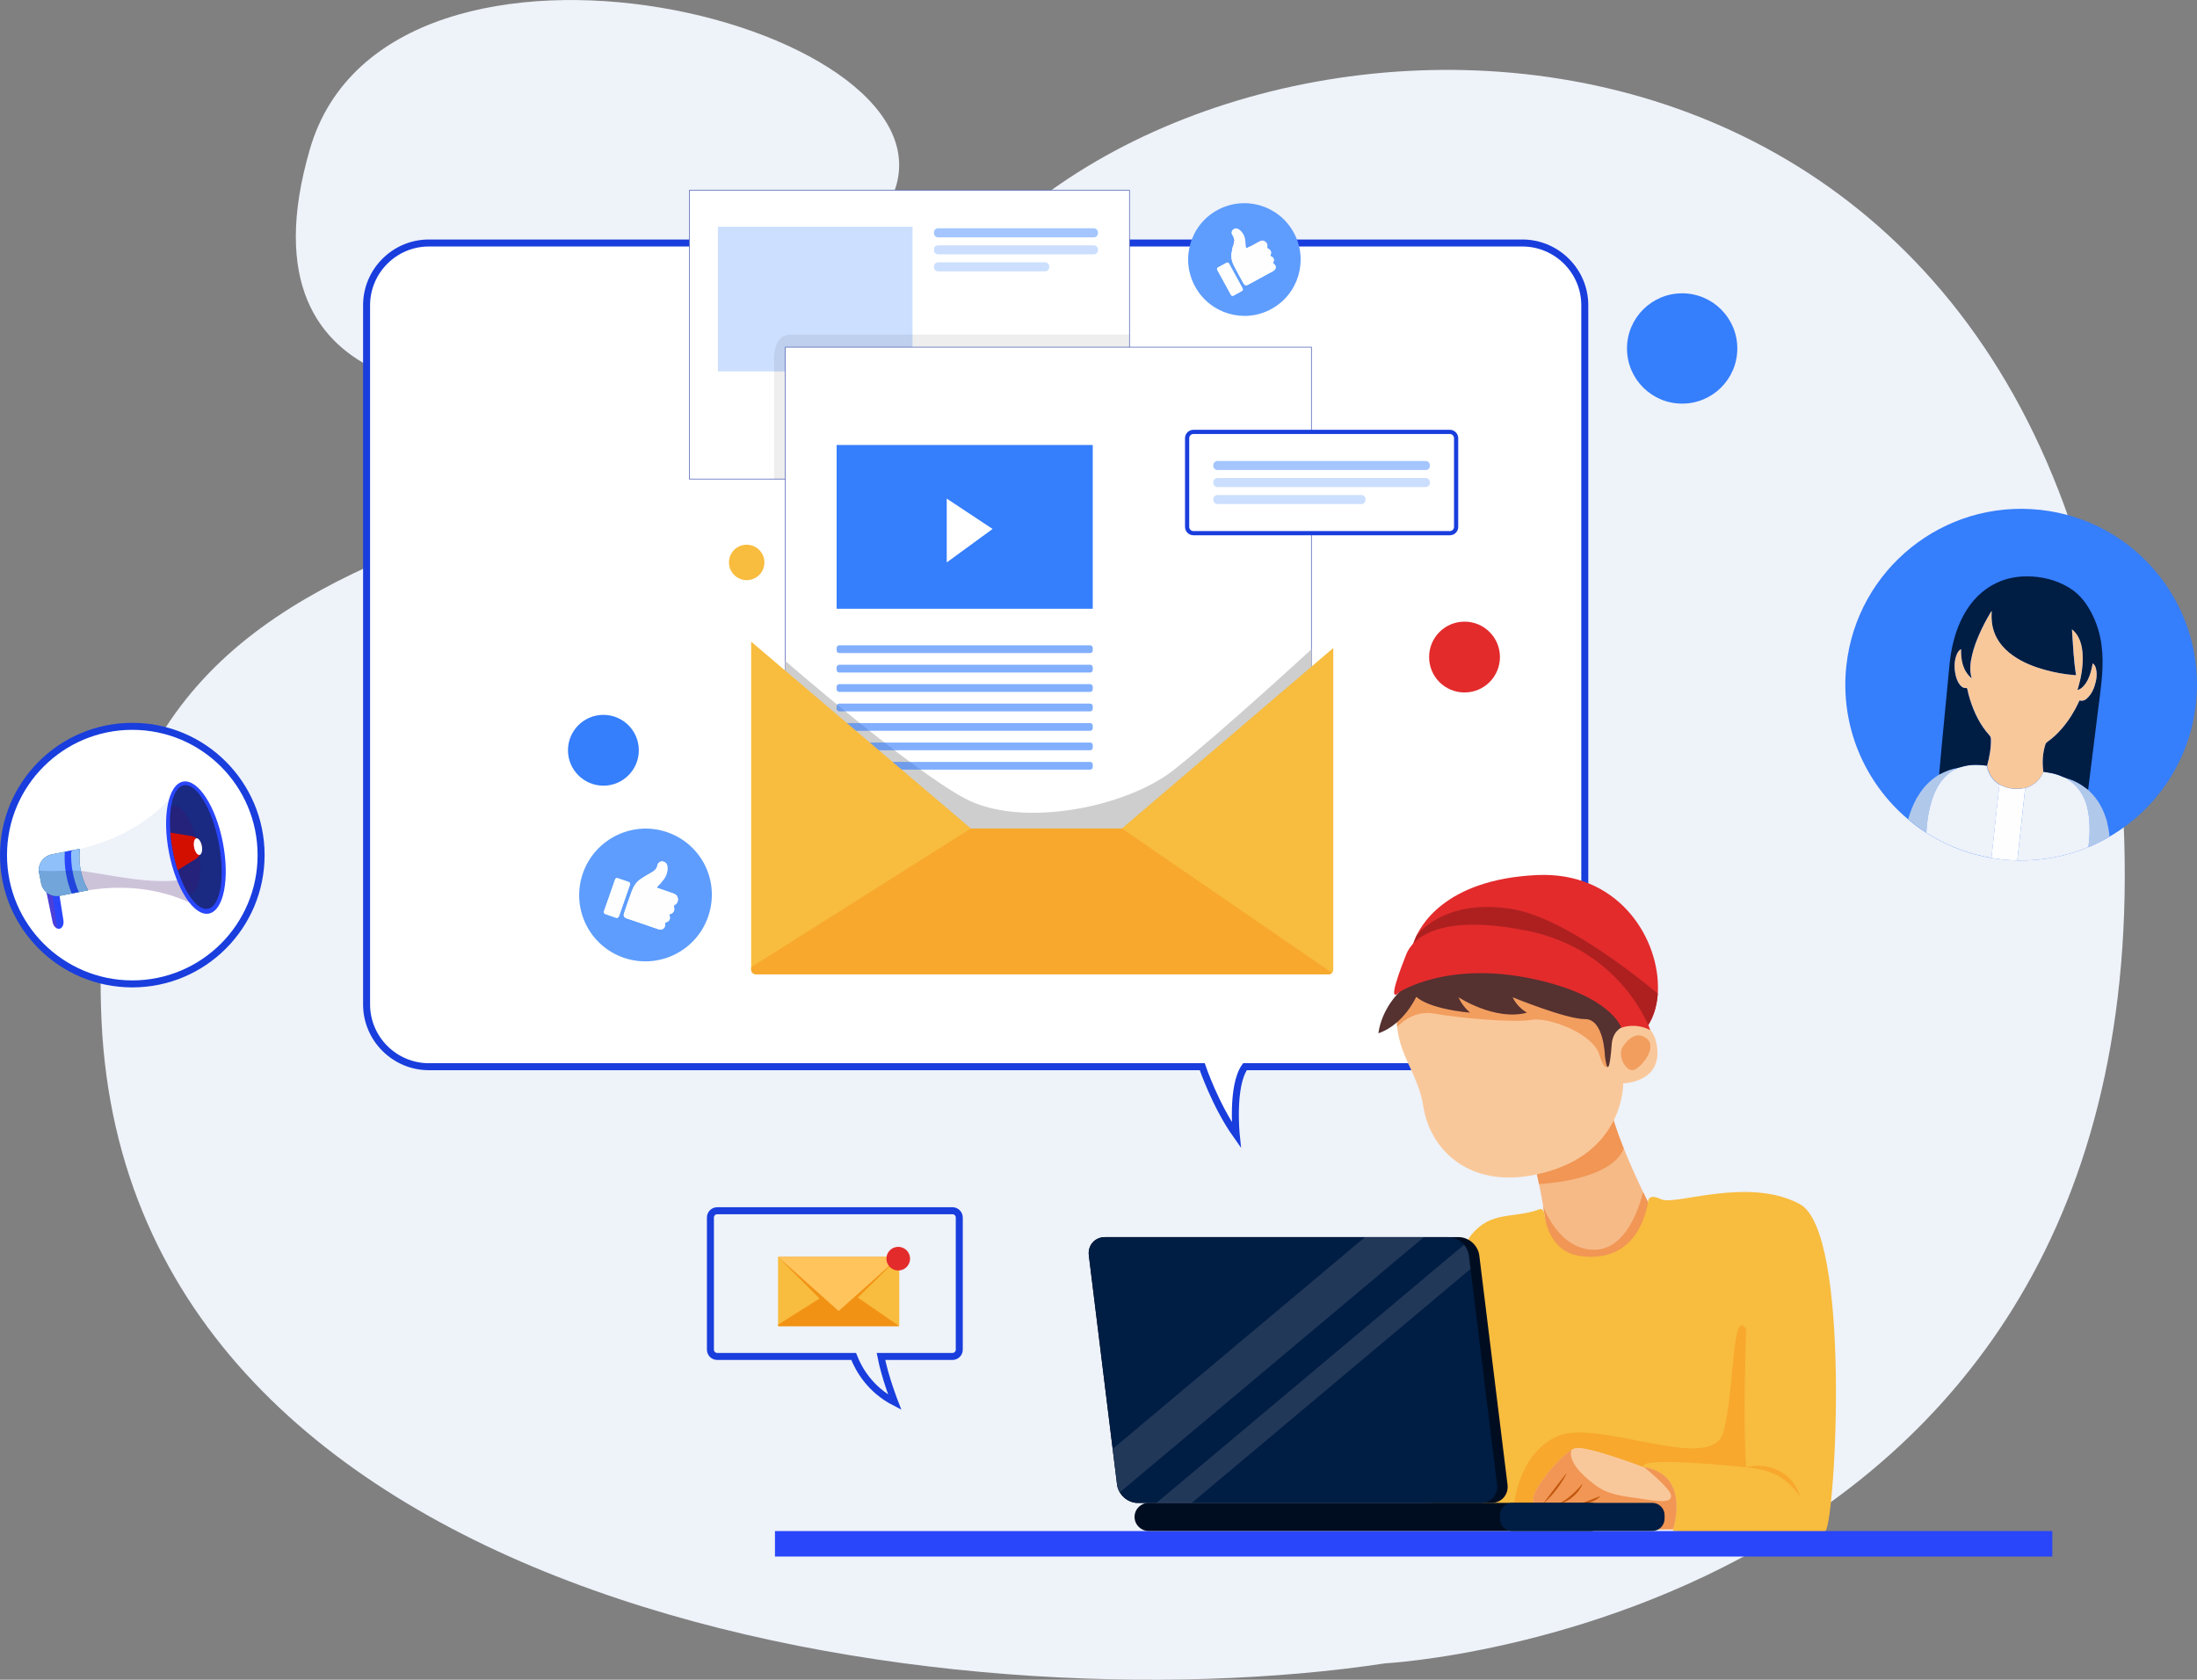 <?xml version="1.0" encoding="utf-8"?>
<!-- Generator: Adobe Illustrator 21.1.0, SVG Export Plug-In . SVG Version: 6.00 Build 0)  -->
<svg version="1.1" id="Слой_1" xmlns="http://www.w3.org/2000/svg" xmlns:xlink="http://www.w3.org/1999/xlink" x="0px" y="0px"
	 viewBox="0 0 3138.6 2400" style="enable-background:new 0 0 3138.6 2400;" xml:space="preserve">
<rect x="0" y="0" width="3138.6" height="2400" fill="#808080" stroke="none"/>
<style type="text/css">
	.st0{clip-path:url(#SVGID_2_);}
	.st1{clip-path:url(#SVGID_4_);fill:#EEF2F9;}
	.st2{opacity:7.000730e-02;clip-path:url(#SVGID_4_);}
	.st3{clip-path:url(#SVGID_6_);}
	.st4{clip-path:url(#SVGID_4_);fill:#357EFC;}
	.st5{clip-path:url(#SVGID_4_);fill:#FFFFFF;}
	.st6{clip-path:url(#SVGID_4_);fill:none;stroke:#193EDD;stroke-width:10;stroke-miterlimit:10;}
	.st7{clip-path:url(#SVGID_4_);fill:none;stroke:#586ABA;stroke-miterlimit:10;}
	.st8{opacity:0.45;clip-path:url(#SVGID_4_);}
	.st9{clip-path:url(#SVGID_8_);fill:#357EFC;}
	.st10{opacity:0.26;clip-path:url(#SVGID_4_);}
	.st11{clip-path:url(#SVGID_10_);fill:#357EFC;}
	.st12{opacity:0.25;clip-path:url(#SVGID_4_);}
	.st13{clip-path:url(#SVGID_12_);fill:#357EFC;}
	.st14{clip-path:url(#SVGID_14_);fill:#357EFC;}
	.st15{clip-path:url(#SVGID_16_);fill:#357EFC;}
	.st16{clip-path:url(#SVGID_18_);fill:#357EFC;}
	.st17{clip-path:url(#SVGID_20_);fill:#357EFC;}
	.st18{clip-path:url(#SVGID_22_);}
	.st19{clip-path:url(#SVGID_4_);fill:#CECECE;}
	.st20{opacity:0.62;clip-path:url(#SVGID_4_);}
	.st21{clip-path:url(#SVGID_24_);fill:#357EFC;}
	.st22{clip-path:url(#SVGID_4_);fill:#E32B2C;}
	.st23{clip-path:url(#SVGID_4_);fill:#AE2020;}
	.st24{clip-path:url(#SVGID_4_);fill:#F6BA87;}
	.st25{clip-path:url(#SVGID_4_);fill:#F19655;}
	.st26{clip-path:url(#SVGID_4_);fill:#F8BC3E;}
	.st27{clip-path:url(#SVGID_4_);fill:#F9C89A;}
	.st28{opacity:0.85;clip-path:url(#SVGID_4_);}
	.st29{clip-path:url(#SVGID_26_);fill:#F19655;}
	.st30{clip-path:url(#SVGID_4_);fill:#553130;}
	.st31{clip-path:url(#SVGID_4_);fill:none;stroke:#FFFFFF;stroke-miterlimit:10;}
	.st32{clip-path:url(#SVGID_4_);fill:#F7A82D;}
	.st33{clip-path:url(#SVGID_4_);fill:#C1560C;}
	.st34{clip-path:url(#SVGID_4_);fill:#2946FB;}
	.st35{clip-path:url(#SVGID_4_);fill-rule:evenodd;clip-rule:evenodd;fill:#000D21;}
	.st36{clip-path:url(#SVGID_4_);fill-rule:evenodd;clip-rule:evenodd;fill:#001D43;}
	.st37{opacity:0.29;clip-path:url(#SVGID_4_);}
	.st38{clip-path:url(#SVGID_28_);fill-rule:evenodd;clip-rule:evenodd;fill:#70778E;}
	.st39{clip-path:url(#SVGID_30_);fill:#F19655;}
	.st40{clip-path:url(#SVGID_4_);fill:none;stroke:#193EDD;stroke-width:6;stroke-miterlimit:10;}
	.st41{clip-path:url(#SVGID_4_);fill:#F29214;}
	.st42{clip-path:url(#SVGID_4_);fill:#FFC45C;}
	.st43{opacity:0.2;clip-path:url(#SVGID_4_);}
	.st44{clip-path:url(#SVGID_32_);fill:#D92150;}
	.st45{clip-path:url(#SVGID_34_);fill:#4A0659;}
	.st46{clip-path:url(#SVGID_4_);fill:#1A2982;}
	.st47{clip-path:url(#SVGID_36_);fill:#4A0659;}
	.st48{clip-path:url(#SVGID_4_);fill:#003E61;}
	.st49{clip-path:url(#SVGID_4_);fill:#8FC0FA;}
	.st50{clip-path:url(#SVGID_4_);fill:#D30F00;}
	.st51{clip-path:url(#SVGID_38_);fill:#003E61;}
	.st52{clip-path:url(#SVGID_4_);fill:#B0C8EA;}
	.st53{clip-path:url(#SVGID_4_);fill:#FEFEFE;}
	.st54{clip-path:url(#SVGID_4_);fill:#001D43;}
	.st55{clip-path:url(#SVGID_4_);fill:#0F111E;}
	.st56{clip-path:url(#SVGID_40_);fill:#357EFC;}
	.st57{clip-path:url(#SVGID_42_);fill:#357EFC;}
	.st58{clip-path:url(#SVGID_44_);fill:#357EFC;}
	.st59{clip-path:url(#SVGID_4_);fill:#5E9DFD;}
</style>
<g>
	<defs>
		<rect id="SVGID_1_" width="3138.6" height="2400"/>
	</defs>
	<clipPath id="SVGID_2_">
		<use xlink:href="#SVGID_1_"  style="overflow:visible;"/>
	</clipPath>
	<g class="st0">
		<defs>
			<rect id="SVGID_3_" width="3138.6" height="2400"/>
		</defs>
		<clipPath id="SVGID_4_">
			<use xlink:href="#SVGID_3_"  style="overflow:visible;"/>
		</clipPath>
		<path class="st1" d="M723.3,558c0,0,433.6-27.4,550.1-274.6c116.5-247.2-718.2-455.8-830.6-70.6C330.5,598,723.3,558,723.3,558"/>
		<path class="st1" d="M1978.7,2376.6c0,0,1142.3-59.3,1051.6-1259.5C2939.6-83.2,1759.8-71.9,1375.1,388.1
			c-384.7,460-1270.6,221.7-1230,1072C185.7,2310.3,1366.4,2469.4,1978.7,2376.6"/>
		<g class="st2">
			<g>
				<defs>
					<rect id="SVGID_5_" x="951" y="347.3" width="705.2" height="366.8"/>
				</defs>
				<clipPath id="SVGID_6_">
					<use xlink:href="#SVGID_5_"  style="overflow:visible;"/>
				</clipPath>
				<path class="st3" d="M957.1,347.3c0,0-13.9,361.3,0,365.1c13.9,3.8,238,0,238,0s458.2-20,460.2-51.7c2-31.7,0-313.4,0-313.4
					H957.1z"/>
			</g>
		</g>
		<path class="st4" d="M2101.5,792.6h-366.3c-5,0-9-4-9-9V656.8c0-5,4-9,9-9h366.3c4.9,0,9,4,9,9v126.8
			C2110.5,788.5,2106.5,792.6,2101.5,792.6"/>
		<path class="st5" d="M2264,436.1v999.1c0,48.9-40,88.9-88.9,88.9h-396.6c-19.6,27.5-12.4,97.5-12.4,97.5
			c-30-42.4-48.6-97.5-48.6-97.5H612.6c-48.9,0-88.9-40-88.9-88.9V436.1c0-48.9,40-88.9,88.9-88.9h1562.4
			C2224,347.3,2264,387.3,2264,436.1"/>
		<path class="st6" d="M2264,436.1v999.1c0,48.9-40,88.9-88.9,88.9h-396.6c-19.6,27.5-12.4,97.5-12.4,97.5
			c-30-42.4-48.6-97.5-48.6-97.5H612.6c-48.9,0-88.9-40-88.9-88.9V436.1c0-48.9,40-88.9,88.9-88.9h1562.4
			C2224,347.3,2264,387.3,2264,436.1z"/>
		<rect x="984.9" y="271.9" class="st5" width="628.7" height="412.6"/>
		<rect x="984.9" y="271.9" class="st7" width="628.7" height="412.6"/>
		<g class="st8">
			<g>
				<defs>
					<rect id="SVGID_7_" x="1430.6" y="744.1" width="309.4" height="12.9"/>
				</defs>
				<clipPath id="SVGID_8_">
					<use xlink:href="#SVGID_7_"  style="overflow:visible;"/>
				</clipPath>
				<path class="st9" d="M1734.1,757h-297.6c-3.3,0-5.9-2.7-5.9-5.9V750c0-3.3,2.7-5.9,5.9-5.9h297.6c3.3,0,5.9,2.7,5.9,5.9v1.1
					C1740,754.4,1737.3,757,1734.1,757"/>
			</g>
		</g>
		<g class="st10">
			<g>
				<defs>
					<rect id="SVGID_9_" x="1430.6" y="768.4" width="309.4" height="12.9"/>
				</defs>
				<clipPath id="SVGID_10_">
					<use xlink:href="#SVGID_9_"  style="overflow:visible;"/>
				</clipPath>
				<path class="st11" d="M1734.1,781.3h-297.6c-3.3,0-5.9-2.7-5.9-5.9v-1.1c0-3.3,2.7-5.9,5.9-5.9h297.6c3.3,0,5.9,2.7,5.9,5.9v1.1
					C1740,778.7,1737.3,781.3,1734.1,781.3"/>
			</g>
		</g>
		<g class="st12">
			<g>
				<defs>
					<rect id="SVGID_11_" x="1430.6" y="792.7" width="217.5" height="12.9"/>
				</defs>
				<clipPath id="SVGID_12_">
					<use xlink:href="#SVGID_11_"  style="overflow:visible;"/>
				</clipPath>
				<path class="st13" d="M1642.2,805.6h-205.7c-3.3,0-5.9-2.7-5.9-5.9v-1.1c0-3.3,2.7-5.9,5.9-5.9h205.7c3.3,0,5.9,2.7,5.9,5.9v1.1
					C1648.1,803,1645.4,805.6,1642.2,805.6"/>
			</g>
		</g>
		<g class="st8">
			<g>
				<defs>
					<rect id="SVGID_13_" x="1334.2" y="326.3" width="234.3" height="12.9"/>
				</defs>
				<clipPath id="SVGID_14_">
					<use xlink:href="#SVGID_13_"  style="overflow:visible;"/>
				</clipPath>
				<path class="st14" d="M1562.6,339.1h-222.5c-3.3,0-5.9-2.7-5.9-5.9v-1.1c0-3.3,2.7-5.9,5.9-5.9h222.5c3.3,0,5.9,2.7,5.9,5.9v1.1
					C1568.5,336.5,1565.9,339.1,1562.6,339.1"/>
			</g>
		</g>
		<g class="st10">
			<g>
				<defs>
					<rect id="SVGID_15_" x="1334.2" y="350.6" width="234.3" height="12.9"/>
				</defs>
				<clipPath id="SVGID_16_">
					<use xlink:href="#SVGID_15_"  style="overflow:visible;"/>
				</clipPath>
				<path class="st15" d="M1562.6,363.4h-222.5c-3.3,0-5.9-2.7-5.9-5.9v-1.1c0-3.3,2.7-5.9,5.9-5.9h222.5c3.3,0,5.9,2.7,5.9,5.9v1.1
					C1568.5,360.8,1565.9,363.4,1562.6,363.4"/>
			</g>
		</g>
		<g class="st12">
			<g>
				<defs>
					<rect id="SVGID_17_" x="1334.2" y="374.8" width="164.7" height="12.9"/>
				</defs>
				<clipPath id="SVGID_18_">
					<use xlink:href="#SVGID_17_"  style="overflow:visible;"/>
				</clipPath>
				<path class="st16" d="M1493,387.7h-152.9c-3.3,0-5.9-2.7-5.9-5.9v-1.1c0-3.3,2.7-5.9,5.9-5.9H1493c3.3,0,5.9,2.7,5.9,5.9v1.1
					C1498.9,385.1,1496.3,387.7,1493,387.7"/>
			</g>
		</g>
		<g class="st12">
			<g>
				<defs>
					<rect id="SVGID_19_" x="1025.6" y="323.9" width="278" height="206.7"/>
				</defs>
				<clipPath id="SVGID_20_">
					<use xlink:href="#SVGID_19_"  style="overflow:visible;"/>
				</clipPath>
				<rect x="1025.6" y="323.9" class="st17" width="278" height="206.7"/>
			</g>
		</g>
		<g class="st2">
			<g>
				<defs>
					<rect id="SVGID_21_" x="1105.8" y="478.2" width="507.2" height="206.3"/>
				</defs>
				<clipPath id="SVGID_22_">
					<use xlink:href="#SVGID_21_"  style="overflow:visible;"/>
				</clipPath>
				<path class="st18" d="M1105.9,684.4V515.8c0,0-3-37.7,23.8-37.7c31.2,0.1,483.3,0,483.3,0v206.3H1105.9z"/>
			</g>
		</g>
		<rect x="1121.8" y="496" class="st5" width="751.7" height="815.6"/>
		<rect x="1121.8" y="496" class="st7" width="751.7" height="815.6"/>
		<path class="st19" d="M1121.8,944.3c0,0,176,153.2,256.4,196.4c80.3,43.1,230.6,13.4,299-40.9c68.4-54.3,196.4-172.2,196.4-172.2
			v265.2c0,0-409.7,167.1-488.3,139.3c-78.5-27.8-263.5-209.5-263.5-209.5V944.3z"/>
		<g class="st20">
			<g>
				<defs>
					<rect id="SVGID_23_" x="1195.2" y="922" width="365.9" height="177.8"/>
				</defs>
				<clipPath id="SVGID_24_">
					<use xlink:href="#SVGID_23_"  style="overflow:visible;"/>
				</clipPath>
				<path class="st21" d="M1557.4,933.1h-358.5c-2.1,0-3.7-1.7-3.7-3.7v-3.7c0-2.1,1.7-3.7,3.7-3.7h358.5c2.1,0,3.7,1.7,3.7,3.7v3.7
					C1561.1,931.4,1559.4,933.1,1557.4,933.1"/>
				<path class="st21" d="M1557.4,960.9h-358.5c-2.1,0-3.7-1.7-3.7-3.7v-3.7c0-2.1,1.7-3.7,3.7-3.7h358.5c2.1,0,3.7,1.7,3.7,3.7v3.7
					C1561.1,959.2,1559.4,960.9,1557.4,960.9"/>
				<path class="st21" d="M1557.4,988.6h-358.5c-2.1,0-3.7-1.7-3.7-3.7v-3.7c0-2.1,1.7-3.7,3.7-3.7h358.5c2.1,0,3.7,1.7,3.7,3.7v3.7
					C1561.1,987,1559.4,988.6,1557.4,988.6"/>
				<path class="st21" d="M1557.4,1016.4h-358.5c-2.1,0-3.7-1.7-3.7-3.7v-3.7c0-2.1,1.7-3.7,3.7-3.7h358.5c2.1,0,3.7,1.7,3.7,3.7
					v3.7C1561.1,1014.7,1559.4,1016.4,1557.4,1016.4"/>
				<path class="st21" d="M1557.4,1044.2h-358.5c-2.1,0-3.7-1.7-3.7-3.7v-3.7c0-2.1,1.7-3.7,3.7-3.7h358.5c2.1,0,3.7,1.7,3.7,3.7
					v3.7C1561.1,1042.5,1559.4,1044.2,1557.4,1044.2"/>
				<path class="st21" d="M1557.4,1072h-358.5c-2.1,0-3.7-1.7-3.7-3.7v-3.7c0-2.1,1.7-3.7,3.7-3.7h358.5c2.1,0,3.7,1.7,3.7,3.7v3.7
					C1561.1,1070.3,1559.4,1072,1557.4,1072"/>
				<path class="st21" d="M1557.4,1099.7h-358.5c-2.1,0-3.7-1.7-3.7-3.7v-3.7c0-2.1,1.7-3.7,3.7-3.7h358.5c2.1,0,3.7,1.7,3.7,3.7
					v3.7C1561.1,1098,1559.4,1099.7,1557.4,1099.7"/>
			</g>
		</g>
		<path class="st22" d="M2368.3,1419.6c-1.4,20.2-7.5,38.3-18.4,51.5c0,0-146.5-115.9-186.6-119.7c-0.2,0-0.3,0-0.5,0
			c-11.7-1.1-28.7-1.9-46.8-2.4c-44.6-1.4-96.5-1.5-96.5-1.5s0.4-1.5,1.4-4.2l0-0.1c6.8-18.1,41.5-86.5,174.3-92.9
			c114.1-5.5,172.1,85.5,173.3,157.8C2368.6,1411.9,2368.5,1415.8,2368.3,1419.6"/>
		<path class="st23" d="M2368.3,1419.6c-1.4,20.2-7.5,38.3-18.4,51.5c0,0-146.5-115.9-186.6-119.7c-0.2,0-0.3,0-0.5,0
			c-14.2-0.9-128.6,3.8-146.8,3.2l4.9-11.3l0-0.1l2.7-6.3c0,0,37.8-53.6,135.2-38.3C2228.5,1309.5,2326.2,1384.8,2368.3,1419.6"/>
		<path class="st24" d="M2372.3,1805.8c-24.5,42.4-180,43.1-165.1,6.7c6.9-16.9,3.2-54.3-2.7-89.5c0,0,0,0,0,0
			c-1.8-10.8-3.8-21.4-5.8-31.1c-5.5-27-10.8-47.4-10.8-47.4s110.8-122.7,110.8-78.1c0,17,9.4,45.8,21.1,74.8
			c8.9,22.2,19.2,44.6,27.5,62.1c9.3,19.5,16.2,32.7,16.2,32.7S2396.8,1763.4,2372.3,1805.8"/>
		<path class="st25" d="M2319.7,1641.1c-18.5,46.6-121.1,50.7-121.1,50.7c-5.5-27-10.8-47.4-10.8-47.4s110.8-122.7,110.8-78.1
			C2298.6,1583.3,2308.1,1612.1,2319.7,1641.1"/>
		<path class="st25" d="M2372.3,1805.8c-24.5,42.4-180,43.1-165.1,6.7c6.9-16.9,3.2-54.3-2.7-89.5c0.7,1.9,22.1,62.7,73.3,62.7
			c52.1,0,69.4-82.6,69.4-82.6c9.3,19.5,16.2,32.7,16.2,32.7S2396.8,1763.4,2372.3,1805.8"/>
		<path class="st26" d="M2206.3,1734.5c0,0,3.8,53.4,50.7,60.1c46.9,6.7,85.5-14.9,97.4-76.6c0,0-1.5-14.1,18.6-4.5
			c20.1,9.7,123.5-32.7,197.8,6.7c74.4,39.4,51.3,450,37.2,467.1c-14.1,17.1-217.9,0-217.9,0s2.3-15.6-1.4-26
			c-3.7-10.4-284.2,6.7-284.2,6.7l-135.4-44.6c0,0,104.1-324,132.6-358.8s59.5-23.3,96.4-36.2
			C2198.2,1728.4,2204.6,1724.3,2206.3,1734.5"/>
		<path class="st27" d="M2009.2,1378.4c-38.4,116,13.2,133.9,24.1,202.3c10.9,68.4,75.4,125,181.5,92.2
			c106.1-32.7,104.1-125,104.1-125s53.6-1,48.6-49.6c-5-48.6-45.6-38.7-65.5-22.8c0,0-43.6-88.3-82.3-88.3
			S2009.2,1378.4,2009.2,1378.4"/>
		<g class="st28">
			<g>
				<defs>
					<rect id="SVGID_25_" x="1995.3" y="1408.6" width="303.4" height="116.4"/>
				</defs>
				<clipPath id="SVGID_26_">
					<use xlink:href="#SVGID_25_"  style="overflow:visible;"/>
				</clipPath>
				<path class="st29" d="M1996,1467.2c0,0,21.9-24.9,52.7-19c30.7,5.9,114.5,13.6,139.1,9c24.5-4.6,87.6,19.7,96.7,49
					c9.1,29.3,14.1,15.5,14.1,15.5s-0.5-61.2-8-68.1c-7.4-6.9-102.4-45.6-134.7-44.6c-32.4,1-108.7-3-125.1,2.5
					c-16.4,5.5-35.6,36.2-35.6,36.2L1996,1467.2z"/>
			</g>
		</g>
		<path class="st30" d="M1998.8,1417.7c0,0-24.5,22.9-29.7,58.6c0,0,31.9-8,54.3-52.1c0,0,14.1,16.5,76.6,22.7c0,0-11.2-9.4-16.4-22
			c0,0,52.2,34.3,97.9,22c0,0-13.8-7.1-20.5-22c0,0,76.4,31.4,103.4,31.2c27-0.1,28.3,52.1,28.3,52.1s5,45.9,9.8-15.9
			c2.6-34.7,40.3-28.4,40.3-28.4c-6.8-16.6-89-80.6-89-80.6s-190.9-52.9-205.8-41.8c-14.9,11.2-38.7,36.7-38.7,36.7L1998.8,1417.7z"
			/>
		<path class="st22" d="M1998.8,1417.7c0,0,68.6-45.7,192.7-18.7c110.8,24,124.6,69.4,124.6,69.4c12.2-4,25.3-3.5,37.1,1.4
			c1.5,0.6,2.9,1.3,4.4,2c0,0-39.4-115.1-177.6-142.3c-128.5-25.3-163,13.8-171,33.9C2001.1,1383.3,1980.9,1435.6,1998.8,1417.7"/>
		<path class="st31" d="M2098.8,1904c0,0,22.1,11.2,17.6,54.3c-4.5,43.1-11.9,209.7-11.9,209.7l-77.3-25.5c0,0,52.7-124.8,58.7-182
			C2091.9,1903.2,2086.4,1904,2098.8,1904z"/>
		<path class="st32" d="M2494.5,1899c0,0-5,130.9,0,197.4c0,0-158.7-16.9-145.8,0l-167.1,54.5l-19.3,4c0,0,5-78.3,63.5-103.1
			c58.5-24.8,219.2,54.5,236-5C2478.6,1987.3,2473.7,1866.3,2494.5,1899"/>
		<path class="st27" d="M2390.1,2185.1h-31.5l15.9-19.2c0-10.1-8.2-18.3-18.3-18.3h-164.7c-9.4-12.5,34.3-64.3,54-76.3l0,0
			c1.9-1.1,3.5-1.9,4.9-2.2c15.9-4,98.2,27.3,98.2,27.3C2416.2,2107.3,2390.1,2185.1,2390.1,2185.1"/>
		<path class="st25" d="M2390.1,2185.1h-31.5l15.9-19.2c0-10.1-8.2-18.3-18.3-18.3h-164.7c-9.4-12.5,34.3-64.3,54-76.3
			c-0.4,0.6-10.8,17.8,33.7,50.8c19.2,14.2,39.2,15.4,65,19.3c25.8,4,43.1,6.4,43.1-4c0-10.4-38.7-41.2-38.7-41.2
			C2416.2,2107.3,2390.1,2185.1,2390.1,2185.1"/>
		<path class="st33" d="M2286.3,2137.7c-1.7,1.9-3.6,3.3-5.6,4.6c-2,1.3-4.1,2.3-6.3,3.1c-2.2,0.9-4.4,1.5-6.8,2
			c-2.3,0.5-4.7,0.7-7.2,0.5l-0.1-0.3l6.5-2.4c2.2-0.8,4.3-1.7,6.5-2.5c2.2-0.8,4.3-1.7,6.5-2.6l6.4-2.6L2286.3,2137.7z"/>
		<path class="st33" d="M2260.5,2120.8c-1.4,3.5-3.3,6.5-5.5,9.4c-1.1,1.5-2.3,2.8-3.5,4.1c-0.6,0.7-1.3,1.3-1.9,1.9
			c-0.7,0.6-1.3,1.3-2,1.9c-1.4,1.2-2.8,2.3-4.3,3.4c-0.7,0.5-1.5,1-2.3,1.5c-0.8,0.5-1.5,1-2.4,1.4c-3.2,1.8-6.7,3.1-10.3,3.7
			l-0.1-0.3c1.5-0.8,3.1-1.6,4.6-2.6c1.5-0.9,3-1.9,4.4-2.9c2.9-2,5.7-4.2,8.3-6.6c2.7-2.3,5.2-4.8,7.7-7.3c1.2-1.3,2.4-2.6,3.6-3.9
			c1.2-1.3,2.3-2.7,3.4-4L2260.5,2120.8z"/>
		<path class="st33" d="M2237.8,2105.4c-1.8,4.2-4.1,8-6.5,11.7c-1.2,1.9-2.5,3.7-3.7,5.5c-1.3,1.8-2.6,3.6-3.9,5.3
			c-1.4,1.7-2.7,3.5-4.1,5.2c-1.5,1.7-2.8,3.4-4.4,5c-3,3.3-6.1,6.4-9.6,9.3l-0.2-0.2l16-21.1l16.2-20.9L2237.8,2105.4z"/>
		<path class="st32" d="M2494.5,2096.4c1.9-0.6,3.8-1,5.8-1.3c1.9-0.3,3.9-0.5,5.9-0.7c4-0.2,7.9-0.1,11.9,0.3
			c7.9,0.9,15.8,3.1,23.1,6.8c3.6,1.9,7.1,4,10.3,6.5c3.2,2.6,6.1,5.4,8.7,8.5c5.1,6.2,8.9,13.5,10.8,21.1
			c-4.6-6.4-9.4-12.3-14.8-17.3c-2.7-2.5-5.6-4.8-8.6-6.9c-1.5-1-3-2.1-4.6-3c-0.8-0.5-1.6-1-2.4-1.4c-0.8-0.4-1.6-0.9-2.4-1.3
			c-6.6-3.3-13.6-5.8-20.8-7.6C2509.8,2098.3,2502.3,2097,2494.5,2096.4"/>
		<rect x="1107.1" y="2187.6" class="st34" width="1824.8" height="36.4"/>
		<path class="st35" d="M1640.9,2187.5h631.7c11,0,20.1-9,20.1-20.1c0-11-9-20.1-20.1-20.1h-631.7c-11,0-20.1,9-20.1,20.1
			C1620.8,2178.4,1629.9,2187.5,1640.9,2187.5"/>
		<path class="st35" d="M1625.3,2147.4h505.3c14.4,0,24.8-11.8,23-26.3l-40.3-327.3c-1.8-14.4-15-26.2-29.5-26.2h-505.3
			c-14.4,0-24.8,11.8-23,26.2l40.3,327.3C1597.6,2135.5,1610.9,2147.4,1625.3,2147.4"/>
		<path class="st36" d="M1625.3,2147.4h490.4c14.4,0,24.8-11.8,23-26.3l-40.3-327.3c-1.8-14.4-15-26.2-29.5-26.2h-490.4
			c-14.4,0-24.8,11.8-23,26.2l40.3,327.3C1597.6,2135.5,1610.9,2147.4,1625.3,2147.4"/>
		<g class="st37">
			<g>
				<defs>
					<rect id="SVGID_27_" x="1589.6" y="1767.6" width="511.2" height="379.8"/>
				</defs>
				<clipPath id="SVGID_28_">
					<use xlink:href="#SVGID_27_"  style="overflow:visible;"/>
				</clipPath>
				<path class="st38" d="M1652,2147.4h50.5l398.3-334.3l-2.4-19.2c-0.7-5.7-3.2-11.1-6.9-15.4L1652,2147.4z M2034.2,1767.6
					l-434.5,364.7c-2-3.4-3.4-7.2-3.9-11.2l-6.3-50.9l360.5-302.6H2034.2z"/>
			</g>
		</g>
		<path class="st36" d="M2360.4,2187.5h-200.1c-9.7,0-17.6-7.9-17.6-17.6v-5c0-9.7,7.9-17.6,17.6-17.6h200.1
			c9.7,0,17.6,7.9,17.6,17.6v5C2378,2179.6,2370.1,2187.5,2360.4,2187.5"/>
		<g class="st28">
			<g>
				<defs>
					<rect id="SVGID_29_" x="2315.6" y="1479.3" width="42.1" height="49.8"/>
				</defs>
				<clipPath id="SVGID_30_">
					<use xlink:href="#SVGID_29_"  style="overflow:visible;"/>
				</clipPath>
				<path class="st39" d="M2317.5,1496.9c0,0,15.1-27.3,34-13.9s-9.7,46.1-19.6,46.1C2321.9,1529.1,2311.3,1509.5,2317.5,1496.9"/>
			</g>
		</g>
		<path class="st26" d="M1904.7,925.9v459.5c0,1.8-0.7,3.5-1.9,4.7c-1.2,1.3-2.9,2-4.8,2h-818.2c-3.7,0-6.7-3-6.7-6.7V916.8
			l313.9,267h215.7L1904.7,925.9z"/>
		<path class="st32" d="M1902.8,1390c-1.2,1.3-2.9,2-4.8,2h-818.2c-3.7,0-6.7-3-6.7-6.7v-3.3l313.9-198.2h215.7L1902.8,1390z"/>
		<rect x="1195.2" y="635.8" class="st4" width="365.9" height="234"/>
		<polygon class="st5" points="1352.5,712.4 1352.5,803.6 1418,755.8 		"/>
		<path class="st5" d="M2071.2,761.8h-366.3c-4.9,0-9-4-9-9V626.1c0-5,4.1-9,9-9h366.3c4.9,0,9,4,9,9v126.8
			C2080.2,757.8,2076.2,761.8,2071.2,761.8"/>
		<path class="st40" d="M2071.2,761.8h-366.3c-4.9,0-9-4-9-9V626.1c0-5,4.1-9,9-9h366.3c4.9,0,9,4,9,9v126.8
			C2080.2,757.8,2076.2,761.8,2071.2,761.8z"/>
		<path class="st1" d="M1360.7,1729.9h-336.1c-5.4,0-9.7,4.4-9.7,9.7v188.8c0,5.4,4.4,9.7,9.7,9.7h194.9
			c7.3,18.6,23.6,47.4,58.7,65.5c0,0-14-35.9-19.7-65.5h102.2c5.4,0,9.7-4.4,9.7-9.7v-188.8
			C1370.4,1734.3,1366,1729.9,1360.7,1729.9"/>
		<path class="st6" d="M1360.7,1729.9h-336.1c-5.4,0-9.7,4.4-9.7,9.7v188.8c0,5.4,4.4,9.7,9.7,9.7h194.9
			c7.3,18.6,23.6,47.4,58.7,65.5c0,0-14-35.9-19.7-65.5h102.2c5.4,0,9.7-4.4,9.7-9.7v-188.8
			C1370.4,1734.3,1366,1729.9,1360.7,1729.9z"/>
		<path class="st26" d="M1284.7,1795.9v97.6c0,0.4-0.2,0.7-0.4,1c-0.3,0.3-0.6,0.4-1,0.4h-170.4c-0.8,0-1.4-0.6-1.4-1.4v-97.6
			l65.4,55.6h44.9L1284.7,1795.9z"/>
		<path class="st41" d="M1225.4,1854l59.3-58.1h-173.2l59.3,59.4l-59.3,37.5v0.7c0,0.8,0.6,1.4,1.4,1.4h170.4c0.4,0,0.7-0.2,1-0.4
			L1225.4,1854z"/>
		<polygon class="st42" points="1111.5,1795.9 1284.7,1795.9 1198.1,1873.2 		"/>
		<path class="st22" d="M1266.3,1798.4c0-9.3,7.5-16.9,16.9-16.9c9.3,0,16.9,7.5,16.9,16.9c0,9.3-7.5,16.9-16.9,16.9
			C1273.8,1815.2,1266.3,1807.7,1266.3,1798.4"/>
		<path class="st22" d="M2041.6,938.8c0-27.9,22.6-50.6,50.6-50.6c27.9,0,50.6,22.6,50.6,50.6c0,27.9-22.6,50.6-50.6,50.6
			C2064.2,989.4,2041.6,966.8,2041.6,938.8"/>
		<path class="st26" d="M1041.4,803.6c0-14,11.3-25.3,25.3-25.3c14,0,25.3,11.3,25.3,25.3c0,14-11.3,25.3-25.3,25.3
			C1052.8,828.9,1041.4,817.6,1041.4,803.6"/>
		<path class="st4" d="M811.4,1072c0-27.9,22.6-50.6,50.6-50.6c27.9,0,50.6,22.6,50.6,50.6c0,27.9-22.6,50.6-50.6,50.6
			C834,1122.5,811.4,1099.9,811.4,1072"/>
		<path class="st4" d="M2324.3,497.9c0-43.5,35.3-78.8,78.8-78.8c43.5,0,78.8,35.3,78.8,78.8c0,43.5-35.3,78.8-78.8,78.8
			C2359.5,576.7,2324.3,541.4,2324.3,497.9"/>
		<path class="st5" d="M5,1221.8c0-101.6,82.4-184,184-184s184,82.4,184,184c0,101.6-82.4,184-184,184S5,1323.4,5,1221.8"/>
		<circle class="st6" cx="189" cy="1221.8" r="184"/>
		<path class="st34" d="M89.1,1250.8c0,0.2-1.7,4.5-3.3,8.5c-1.8,4.6-2.4,10.3-1.5,16l6.3,39.7c1,6.5-2,12.1-6.6,12.1
			c-4,0-7.8-4.2-8.9-9.9l-13.6-66.3L89.1,1250.8z"/>
		<g class="st43">
			<g>
				<defs>
					<rect id="SVGID_31_" x="61.6" y="1250.8" width="27.5" height="76"/>
				</defs>
				<clipPath id="SVGID_32_">
					<use xlink:href="#SVGID_31_"  style="overflow:visible;"/>
				</clipPath>
				<path class="st44" d="M87,1256.4c1.2-2.9,2.1-5.4,2.1-5.6l-27.5,0.1l13.6,66.3c0.9,4.8,3.8,8.5,7.1,9.6
					c-4.5-17.8-5.5-39.1-8.2-54.6C70.6,1257.9,80.2,1259.9,87,1256.4"/>
			</g>
		</g>
		<path class="st1" d="M298.5,1305.3c0,0-68.2-54-182.6-31.6l-11.5-58.7c114.3-22.4,157.1-98.2,157.1-98.2L298.5,1305.3z"/>
		<g class="st43">
			<g>
				<defs>
					<rect id="SVGID_33_" x="110" y="1243.7" width="188.5" height="61.6"/>
				</defs>
				<clipPath id="SVGID_34_">
					<use xlink:href="#SVGID_33_"  style="overflow:visible;"/>
				</clipPath>
				<path class="st45" d="M287.9,1251.6c-54.7,15.4-105,3-162.9-6c-5-0.9-10-1.5-15.1-1.8l5.9,30.1
					c114.3-22.4,182.6,31.6,182.6,31.6L287.9,1251.6z"/>
			</g>
		</g>
		<path class="st34" d="M261.4,1116.8c21.2-4.2,46.7,34.7,56.9,86.7c10.2,52.1,1.3,97.6-19.9,101.8c-21.2,4.2-46.7-34.7-56.9-86.7
			C231.3,1166.6,240.2,1121,261.4,1116.8"/>
		<path class="st46" d="M262.5,1122c18-3.5,40.4,33.1,49.9,81.8c9.6,48.7,2.7,91.1-15.3,94.6c-18,3.5-40.4-33.1-49.9-81.8
			C237.6,1167.9,244.4,1125.5,262.5,1122"/>
		<g class="st43">
			<g>
				<defs>
					<rect id="SVGID_35_" x="242.8" y="1151.2" width="43.1" height="126"/>
				</defs>
				<clipPath id="SVGID_36_">
					<use xlink:href="#SVGID_35_"  style="overflow:visible;"/>
				</clipPath>
				<path class="st47" d="M244.5,1152.5c0.9-0.5,1.8-0.9,2.8-1.1c12.8-2.5,28.7,23.6,35.6,58.3c6.8,34.7,1.9,64.9-10.9,67.4
					c-1,0.2-2,0.2-3,0.1c-9-14.8-17-36.1-21.7-60.4C242.4,1192.3,241.7,1169.6,244.5,1152.5"/>
			</g>
		</g>
		<path class="st48" d="M74.5,1220.6l39.7-7.8l-0.2,2.1c-2,18.5,1.5,37.2,10.1,53.7l1.8,3.4l-39.7,7.8c-12.7,2.5-25-5.4-27.4-17.7
			l-2.9-14.9C53.4,1235.1,61.7,1223.1,74.5,1220.6"/>
		<path class="st49" d="M125.8,1272.1l-13.2,2.6l-10.1,2l-16.4,3.2c-12.7,2.5-25-5.4-27.4-17.7l-2.9-14.9
			c-2.4-12.2,6-24.2,18.7-26.7l18.1-3.6l9.1-1.8l12.5-2.4l-0.2,2.1c-1.9,18.5,1.5,37.2,10.1,53.7L125.8,1272.1z"/>
		<path class="st34" d="M112.6,1274.7l-10.1,2c-7.8-18.9-11.2-39.2-9.9-59.6l9.1-1.8C100.8,1235.6,104.5,1255.9,112.6,1274.7"/>
		<path class="st50" d="M288.3,1208.6c1.4,7.2-2.1,14.7-8.9,18.9l-25.5,15.7c-2.7-8.2-5-17.1-6.8-26.5c-1.8-9.3-3.1-18.4-3.7-27.1
			l29.6,4.9C280.9,1195.7,286.9,1201.3,288.3,1208.6"/>
		<path class="st5" d="M277.3,1210.7c1.3,6.6,4.8,11.4,7.8,10.8c3-0.6,4.5-6.4,3.2-12.9c-1.3-6.6-4.8-11.4-7.8-10.8
			C277.5,1198.4,276,1204.2,277.3,1210.7"/>
		<g class="st43">
			<g>
				<defs>
					<rect id="SVGID_37_" x="55.4" y="1243.6" width="70.4" height="36.7"/>
				</defs>
				<clipPath id="SVGID_38_">
					<use xlink:href="#SVGID_37_"  style="overflow:visible;"/>
				</clipPath>
				<path class="st51" d="M124.1,1268.7c-4-7.7-6.8-15.9-8.6-24.3c-18.3-1.8-40.6,1.6-60.1-0.8c0,1.2,0.1,2.5,0.4,3.7l2.9,14.9
					c2.4,12.3,14.7,20.2,27.4,17.7l16.4-3.2l10.1-2l13.2-2.6L124.1,1268.7z"/>
			</g>
		</g>
		<path class="st4" d="M3137.1,1005.3c-9,82.4-56.8,151.2-123.3,190c-9.7,5.7-19.9,10.7-30.3,15.1c-31.4,13-65.8,19.8-101.5,19
			c-7.2-0.2-14.4-0.6-21.7-1.4c-5.2-0.6-10.3-1.3-15.3-2.1c-34.1-5.8-65.5-18.3-93.1-36c-9.1-5.8-17.8-12.2-26-19.2
			c-61.9-52.1-97.6-133.1-88.2-219.6c15-137.9,138.9-237.6,276.9-222.6C3052.4,743.4,3152.1,867.4,3137.1,1005.3"/>
		<path class="st52" d="M2983.4,1210.4c1.1-8.4,1.9-16.8,1.8-25.4c0-10.2-0.8-20.2-3.1-30.1c-3.7-15.7-11.3-28.9-24.5-38.7
			c-1.8-1.3-4.1-2-5.3-4.1c5.5,1.4,10.6,3.6,15.5,6.2c5.4,2.8,10.3,6.6,15.2,10.1c2.4,2.5,5,5,7.3,7.6c8.7,9.8,14.5,21.2,18.4,33.6
			c0.2,0.6,0.5,1.2,0.7,1.8c1.9,7.9,3.5,15.8,4.3,23.9C3004,1201,2993.9,1206,2983.4,1210.4"/>
		<path class="st52" d="M2796.8,1097.2c-0.3,1-1.2,1.1-1.9,1.4c-3.8,1.6-7.3,3.8-10.5,6.3c-10.2,8.1-17,18.7-21.7,30.7
			c-5.1,12.7-7.9,25.9-9.4,39.5c-0.5,4.9-1,9.8-1.3,14.7c-9.1-5.8-17.8-12.2-26-19.2c2.7-9.7,6.2-19.1,11-28.1
			c0.1-0.2,0.1-0.5,0.2-0.7c3.7-5.9,7.3-11.8,11.9-17.2c6.1-7.2,13.3-13,21.3-18c0.4-0.2,0.9-0.4,1.3-0.6
			C2779.4,1101.8,2787.8,1098.6,2796.8,1097.2"/>
		<path class="st1" d="M2983.4,1210.4c-31.4,13-65.8,19.8-101.5,19c3.5-31.9,6.9-63.8,10.4-95.7c0.3-2.6,0.5-5.2,0.7-7.8
			c0.7-0.2,1.4-0.5,2.2-0.7c11.4-3.8,19.4-11.2,23.8-22.5c5.5,0.9,11.1,1.6,16.6,3.1c5.8,1.5,11.1,4.3,16.7,6.2
			c1.2,2,3.5,2.8,5.3,4.1c13.2,9.8,20.8,23,24.5,38.7c2.3,9.9,3.1,19.9,3.1,30.1C2985.3,1193.5,2984.5,1202,2983.4,1210.4"/>
		<path class="st1" d="M2856.2,1122.3c-3.7,34.5-7.5,69-11.2,103.5c-34.1-5.8-65.5-18.3-93.1-36c0.3-4.9,0.8-9.8,1.3-14.7
			c1.5-13.6,4.4-26.8,9.4-39.5c4.8-11.9,11.5-22.6,21.7-30.7c3.2-2.5,6.7-4.7,10.5-6.3c0.8-0.3,1.7-0.4,1.9-1.4
			c2.8-0.8,5.7-1.6,8.5-2.3c11-2.8,22.2-2.4,33.3-0.8c0.2,1.2,0.4,2.3,0.6,3.5c2.5,10.1,8.3,17.8,17.1,23.4
			C2856.3,1121.3,2856.2,1121.8,2856.2,1122.3"/>
		<path class="st53" d="M2881.9,1229.4c-7.2-0.2-14.4-0.6-21.7-1.4c-5.2-0.6-10.3-1.3-15.3-2.1c3.7-34.5,7.5-69,11.2-103.5
			c0.1-0.5,0.2-1,0.3-1.5c11.6,6.3,23.8,7.7,36.6,5c-0.2,2.6-0.5,5.2-0.7,7.8C2888.9,1165.6,2885.4,1197.5,2881.9,1229.4"/>
		<path class="st54" d="M2838.7,1094c-11.2-1.5-22.3-1.9-33.3,0.9c-2.9,0.7-5.7,1.6-8.5,2.3c-9,1.4-17.4,4.6-25.4,8.9
			c-0.4,0.2-0.9,0.4-1.3,0.6c1.4-15.8,2.8-31.6,4.3-47.3c3.5-36.5,6.9-73,10.5-109.5c2.2-22.1,7-43.6,16.5-63.8
			c10-21.1,24.3-38.6,44.9-50.2c15.3-8.6,31.8-12.4,49.2-12.4c21.3,0.1,41.4,4.9,59.8,15.9c12.6,7.5,21.9,18,29.3,30.7
			c15.5,26.5,20.2,55.2,18.8,85.3c-1,21.7-4.3,43.3-7,64.8c-4.3,35.5-8.8,70.9-13.2,106.4c-0.1,0.6-0.2,1.2-0.3,1.7
			c-4.9-3.6-9.8-7.3-15.2-10.1c-5-2.6-10.1-4.8-15.5-6.2c-5.6-1.9-10.9-4.7-16.7-6.2c-5.5-1.5-11-2.1-16.6-3.1
			c-1.8-13.3-1.1-26.4,3-39.2c0.4-1.4,1.1-2.3,2.3-3.1c8.2-5.6,15.3-12.4,21.7-20c9.7-11.4,17.5-24.1,23.8-37.6
			c0.3-0.7,0.2-2.1,1.6-1.8c5.3,1.3,8.8-1.8,12.1-5.2c4.3-4.7,7-10.3,8.9-16.2c2.5-7.9,3.8-15.9,1.9-24.1c-0.7-3-1.8-5.7-4.7-7.7
			c-0.4,2-0.7,3.8-1.1,5.6c-1.7,8.1-4.1,16-8.8,22.9c-2.9,4.3-6.3,8.1-11.6,9.6l0,0c-0.4-1.1,0.2-2,0.5-2.9
			c4.1-14.3,6.8-28.9,6.6-43.8c-0.1-9.4-1.4-18.6-5.5-27.3c-2.3-4.8-5.3-8.9-9.9-12.7c1.5,22.2,2.4,43.9,5.9,65.6
			c-0.6,0-1,0-1.4-0.1c-14.3-1.1-28.4-3.6-42.3-7.4c-16.5-4.5-32.3-10.7-46.4-20.6c-15.7-11.1-26.7-25.5-29.8-45
			c-1-6.1-1.1-12.3-0.6-18.6c-0.6,0.5-1,1.1-1.4,1.7c-6.2,10.3-11.8,21-16.6,32c-4.1,9.3-7.6,18.7-9.9,28.6
			c-2.7,11.2-4.1,22.5-0.7,33.9c-12.9-11-15.5-25.7-15.2-41.8c-3.4,2-5,4.9-6.3,8c-3.7,9.6-3.6,19.4-1.4,29.3
			c1.1,5,2.9,9.7,6.1,13.7c2.1,2.6,4.6,4.8,8.3,4.5c1.5-0.1,2,0.3,2.3,1.8c1,5.3,2.4,10.5,4.1,15.6c5.9,18.5,14.3,35.6,27.4,50.2
			c1.5,1.6,2.1,3.2,2.2,5.4C2844.4,1069.1,2841.9,1081.6,2838.7,1094"/>
		<path class="st27" d="M2968.1,985.8c5.3-1.5,8.6-5.3,11.6-9.6c4.7-6.9,7.1-14.8,8.8-22.9c0.4-1.8,0.7-3.6,1.1-5.6
			c2.8,2,4,4.8,4.7,7.7c1.9,8.2,0.7,16.2-1.8,24.1c-1.9,6-4.6,11.6-8.9,16.2c-3.2,3.5-6.7,6.5-12.1,5.2c-1.4-0.3-1.3,1.1-1.6,1.8
			c-6.3,13.6-14.1,26.2-23.8,37.6c-6.4,7.5-13.5,14.3-21.7,20c-1.2,0.8-1.9,1.8-2.3,3.1c-4.1,12.8-4.8,25.9-3,39.2
			c-4.4,11.3-12.4,18.7-23.8,22.5c-0.7,0.2-1.4,0.5-2.1,0.7c-12.8,2.6-25.1,1.3-36.6-5c-8.8-5.5-14.7-13.2-17.1-23.4
			c-0.3-1.1-0.4-2.3-0.6-3.5c3.3-12.4,5.7-24.9,5.4-37.9c-0.1-2.1-0.7-3.7-2.2-5.4c-13.1-14.5-21.5-31.7-27.4-50.2
			c-1.6-5.1-3.1-10.3-4.1-15.6c-0.3-1.4-0.7-1.9-2.3-1.8c-3.7,0.3-6.2-1.9-8.3-4.5c-3.2-4-5-8.8-6.1-13.7
			c-2.2-9.9-2.4-19.7,1.4-29.3c1.2-3.2,2.9-6.1,6.3-8c-0.3,16,2.4,30.8,15.2,41.8c-3.4-11.4-2-22.7,0.7-33.9
			c2.4-9.9,5.9-19.3,9.9-28.6c4.8-11,10.4-21.7,16.6-32c0.4-0.6,0.8-1.2,1.4-1.7c-0.4,6.3-0.3,12.4,0.6,18.6
			c3.1,19.5,14.1,33.9,29.8,45c14.1,10,29.9,16.1,46.4,20.6c13.8,3.8,27.9,6.3,42.3,7.4c0.4,0,0.8,0,1.4,0.1
			c-3.5-21.6-4.4-43.3-5.9-65.6c4.6,3.7,7.6,7.9,9.9,12.7c4.1,8.6,5.4,17.8,5.5,27.3c0.2,15-2.5,29.5-6.6,43.8
			C2968.3,983.9,2967.7,984.8,2968.1,985.8c-0.1,0.1-0.2,0.1-0.3,0.1c0,0,0.1,0.1,0.1,0.1C2968,986,2968.1,985.9,2968.1,985.8"/>
		<path class="st55" d="M2968.1,985.8c0,0.1-0.1,0.1-0.1,0.2c0,0-0.1,0-0.1-0.1C2967.9,985.9,2968,985.9,2968.1,985.8
			C2968.1,985.9,2968.1,985.8,2968.1,985.8"/>
		<g class="st8">
			<g>
				<defs>
					<rect id="SVGID_39_" x="1733.3" y="658.7" width="309.4" height="12.9"/>
				</defs>
				<clipPath id="SVGID_40_">
					<use xlink:href="#SVGID_39_"  style="overflow:visible;"/>
				</clipPath>
				<path class="st56" d="M2036.8,671.6h-297.6c-3.3,0-5.9-2.7-5.9-5.9v-1.1c0-3.3,2.7-5.9,5.9-5.9h297.6c3.3,0,5.9,2.7,5.9,5.9v1.1
					C2042.8,668.9,2040.1,671.6,2036.8,671.6"/>
			</g>
		</g>
		<g class="st10">
			<g>
				<defs>
					<rect id="SVGID_41_" x="1733.3" y="683" width="309.4" height="12.9"/>
				</defs>
				<clipPath id="SVGID_42_">
					<use xlink:href="#SVGID_41_"  style="overflow:visible;"/>
				</clipPath>
				<path class="st57" d="M2036.8,695.9h-297.6c-3.3,0-5.9-2.7-5.9-5.9v-1.1c0-3.3,2.7-5.9,5.9-5.9h297.6c3.3,0,5.9,2.7,5.9,5.9v1.1
					C2042.8,693.2,2040.1,695.9,2036.8,695.9"/>
			</g>
		</g>
		<g class="st12">
			<g>
				<defs>
					<rect id="SVGID_43_" x="1733.3" y="707.3" width="217.5" height="12.9"/>
				</defs>
				<clipPath id="SVGID_44_">
					<use xlink:href="#SVGID_43_"  style="overflow:visible;"/>
				</clipPath>
				<path class="st58" d="M1944.9,720.2h-205.7c-3.3,0-5.9-2.7-5.9-5.9v-1.1c0-3.3,2.7-5.9,5.9-5.9h205.7c3.3,0,5.9,2.7,5.9,5.9v1.1
					C1950.8,717.5,1948.2,720.2,1944.9,720.2"/>
			</g>
		</g>
		<path class="st59" d="M1739.3,300.1c38.6-21,87.1-7.3,108.8,32c21.5,39,7.2,88.2-32,109.5c-38.9,21.2-87.4,6.7-108.7-32
			C1685.7,370.2,1700.5,321,1739.3,300.1 M1801.1,396.9c6-3.3,12-6.5,17.9-9.8c4.3-2.4,4.6-7.5,0.6-10.2c-1.1-0.7-1.2-1.2-0.6-2.3
			c1.8-3.3,0.4-7-3.2-8.3c-1.1-0.4-1.6-0.6-0.9-1.9c2-3.6,0.6-7.3-3.2-9.1c-1.1-0.5-1.7-1-1.3-2.5c0.7-3.3-0.4-6.1-3.1-8
			c-2.6-1.8-5.4-1.7-8.2-0.1c-5.8,3.2-11.7,6.3-17.5,9.6c-1.5,0.8-1.8,0.6-1.8-1.1c-0.2-4-0.6-8-1.4-11.9
			c-1.2-5.7-4.1-10.3-8.9-13.6c-2.1-1.5-4.4-1.6-6.9-0.3c-2.1,1.2-3,2.8-3.1,5.1c0,1.4,0.6,2.6,1.4,3.7c2.3,3.3,2.4,6.7,1.5,10.5
			c-1.2,5.1-2.4,10.2-3.1,15.5c-0.8,6.3,0.7,11.9,3.4,17.3c4.2,8.5,9,16.7,13.5,25c1.8,3.3,3.8,3.9,7.1,2.1
			C1789.3,403.3,1795.2,400.1,1801.1,396.9 M1748.8,403.5C1748.8,403.5,1748.8,403.5,1748.8,403.5c3.1,5.8,6.3,11.5,9.4,17.3
			c0.9,1.7,2.1,2.5,4,1.5c3.8-2,7.6-4.1,11.3-6.2c2.2-1.2,2.5-2.4,1.3-4.6c-6.2-11.5-12.5-23-18.8-34.4c-1.3-2.3-2.2-2.5-4.6-1.2
			c-3.6,1.9-7.2,3.9-10.7,5.8c-2.5,1.4-2.7,2.2-1.3,4.7C1742.6,392.1,1745.7,397.8,1748.8,403.5"/>
		<path class="st53" d="M1801.1,396.9c-5.9,3.2-11.8,6.5-17.7,9.7c-3.3,1.8-5.3,1.2-7.1-2.1c-4.5-8.3-9.3-16.5-13.5-25
			c-2.7-5.3-4.3-11-3.4-17.3c0.7-5.2,1.9-10.4,3.1-15.5c0.9-3.8,0.8-7.2-1.5-10.5c-0.7-1-1.4-2.2-1.4-3.7c0-2.3,1-4,3.1-5.1
			c2.4-1.3,4.7-1.2,6.9,0.3c4.8,3.3,7.7,7.9,8.9,13.6c0.8,3.9,1.3,7.9,1.4,11.9c0.1,1.6,0.4,1.9,1.8,1.1c5.8-3.2,11.7-6.4,17.5-9.6
			c2.8-1.5,5.5-1.7,8.2,0.1c2.8,1.9,3.9,4.7,3.1,8c-0.3,1.4,0.2,2,1.3,2.5c3.8,1.8,5.1,5.5,3.2,9.1c-0.7,1.3-0.2,1.5,0.9,1.9
			c3.6,1.3,5.1,5,3.2,8.3c-0.6,1.2-0.5,1.6,0.6,2.3c4.1,2.8,3.8,7.8-0.6,10.2C1813.1,390.4,1807.1,393.6,1801.1,396.9"/>
		<path class="st53" d="M1748.8,403.5c-3.1-5.7-6.2-11.4-9.3-17.1c-1.4-2.5-1.1-3.3,1.3-4.7c3.6-2,7.1-3.9,10.7-5.8
			c2.4-1.3,3.3-1.1,4.6,1.2c6.3,11.5,12.5,22.9,18.8,34.4c1.2,2.2,0.9,3.4-1.3,4.6c-3.8,2.1-7.5,4.1-11.3,6.2c-1.9,1-3.1,0.2-4-1.5
			C1755.1,415,1751.9,409.3,1748.8,403.5C1748.8,403.5,1748.8,403.5,1748.8,403.5"/>
		<path class="st59" d="M953.5,1189.2c48.9,17,75.4,70.2,58.2,120.3c-17,49.7-71.3,76.1-121,58.8c-49.3-17.2-75.1-71-58.1-120.3
			C849.9,1198,904.5,1172,953.5,1189.2 M918,1319.9c7.6,2.6,15.1,5.3,22.7,7.9c5.5,1.9,10.2-1.9,9.4-7.6c-0.2-1.5,0-2,1.6-2.4
			c4.4-1,6.4-5.3,4.7-9.4c-0.5-1.2-0.8-1.8,1-2.3c4.7-1.1,6.9-5.3,5.4-10c-0.4-1.4-0.4-2.3,1.1-3.1c3.5-2,5-5.1,4.5-9
			c-0.5-3.7-2.8-6-6.4-7.2c-7.4-2.5-14.8-5.2-22.2-7.7c-1.9-0.6-1.9-1.1-0.5-2.4c3.4-3.3,6.5-6.8,9.2-10.6c4-5.6,5.7-11.7,4.8-18.5
			c-0.4-3-2.1-5.2-5.2-6.2c-2.7-0.9-4.8-0.4-6.9,1.4c-1.3,1.1-1.8,2.6-2.1,4.1c-1,4.6-4,7.4-8,9.7c-5.4,3-10.8,6.1-15.9,9.6
			c-6.2,4.2-9.9,10.1-12.4,16.7c-4,10.4-7.5,21-11.1,31.6c-1.5,4.2-0.4,6.4,3.8,7.9C903,1314.7,910.5,1317.3,918,1319.9
			 M870.8,1279.4C870.8,1279.4,870.8,1279.4,870.8,1279.4c-2.6,7.3-5.1,14.6-7.7,21.9c-0.8,2.1-0.5,3.8,1.9,4.7
			c4.8,1.7,9.6,3.4,14.4,5c2.8,0.9,4.1,0.3,5.1-2.5c5.1-14.5,10.1-29.1,15.2-43.7c1-2.9,0.5-3.9-2.5-5c-4.5-1.6-9.1-3.2-13.6-4.7
			c-3.1-1.1-4.1-0.6-5.2,2.5C875.8,1265,873.3,1272.2,870.8,1279.4"/>
		<path class="st53" d="M918,1319.9c-7.5-2.6-15-5.2-22.5-7.8c-4.2-1.5-5.3-3.7-3.8-7.9c3.6-10.5,7.1-21.2,11.1-31.6
			c2.5-6.6,6.2-12.4,12.4-16.7c5.1-3.5,10.5-6.6,15.9-9.6c4-2.2,7-5,8-9.7c0.3-1.5,0.8-3,2.1-4.1c2.1-1.8,4.2-2.3,6.9-1.4
			c3.1,1,4.8,3.2,5.2,6.2c0.9,6.8-0.9,13-4.8,18.5c-2.7,3.8-5.9,7.3-9.2,10.6c-1.4,1.3-1.3,1.8,0.5,2.4c7.4,2.5,14.8,5.1,22.2,7.7
			c3.6,1.2,5.9,3.5,6.4,7.2c0.5,3.9-1,7.1-4.4,9.1c-1.5,0.9-1.5,1.8-1.1,3.1c1.4,4.7-0.8,8.8-5.4,10c-1.7,0.4-1.5,1-1,2.3
			c1.7,4.2-0.3,8.4-4.7,9.4c-1.5,0.4-1.8,0.8-1.6,2.4c0.8,5.8-3.9,9.5-9.4,7.6C933.1,1325.2,925.5,1322.5,918,1319.9"/>
		<path class="st53" d="M870.8,1279.4c2.5-7.2,5-14.5,7.5-21.7c1.1-3.2,2-3.6,5.2-2.5c4.5,1.5,9.1,3.1,13.6,4.7c3,1.1,3.5,2,2.5,5
			c-5,14.6-10.1,29.1-15.2,43.7c-1,2.8-2.3,3.5-5.1,2.5c-4.8-1.6-9.6-3.3-14.4-5c-2.4-0.8-2.6-2.5-1.9-4.7
			C865.7,1294.1,868.2,1286.8,870.8,1279.4C870.8,1279.4,870.8,1279.4,870.8,1279.4"/>
	</g>
</g>
</svg>
